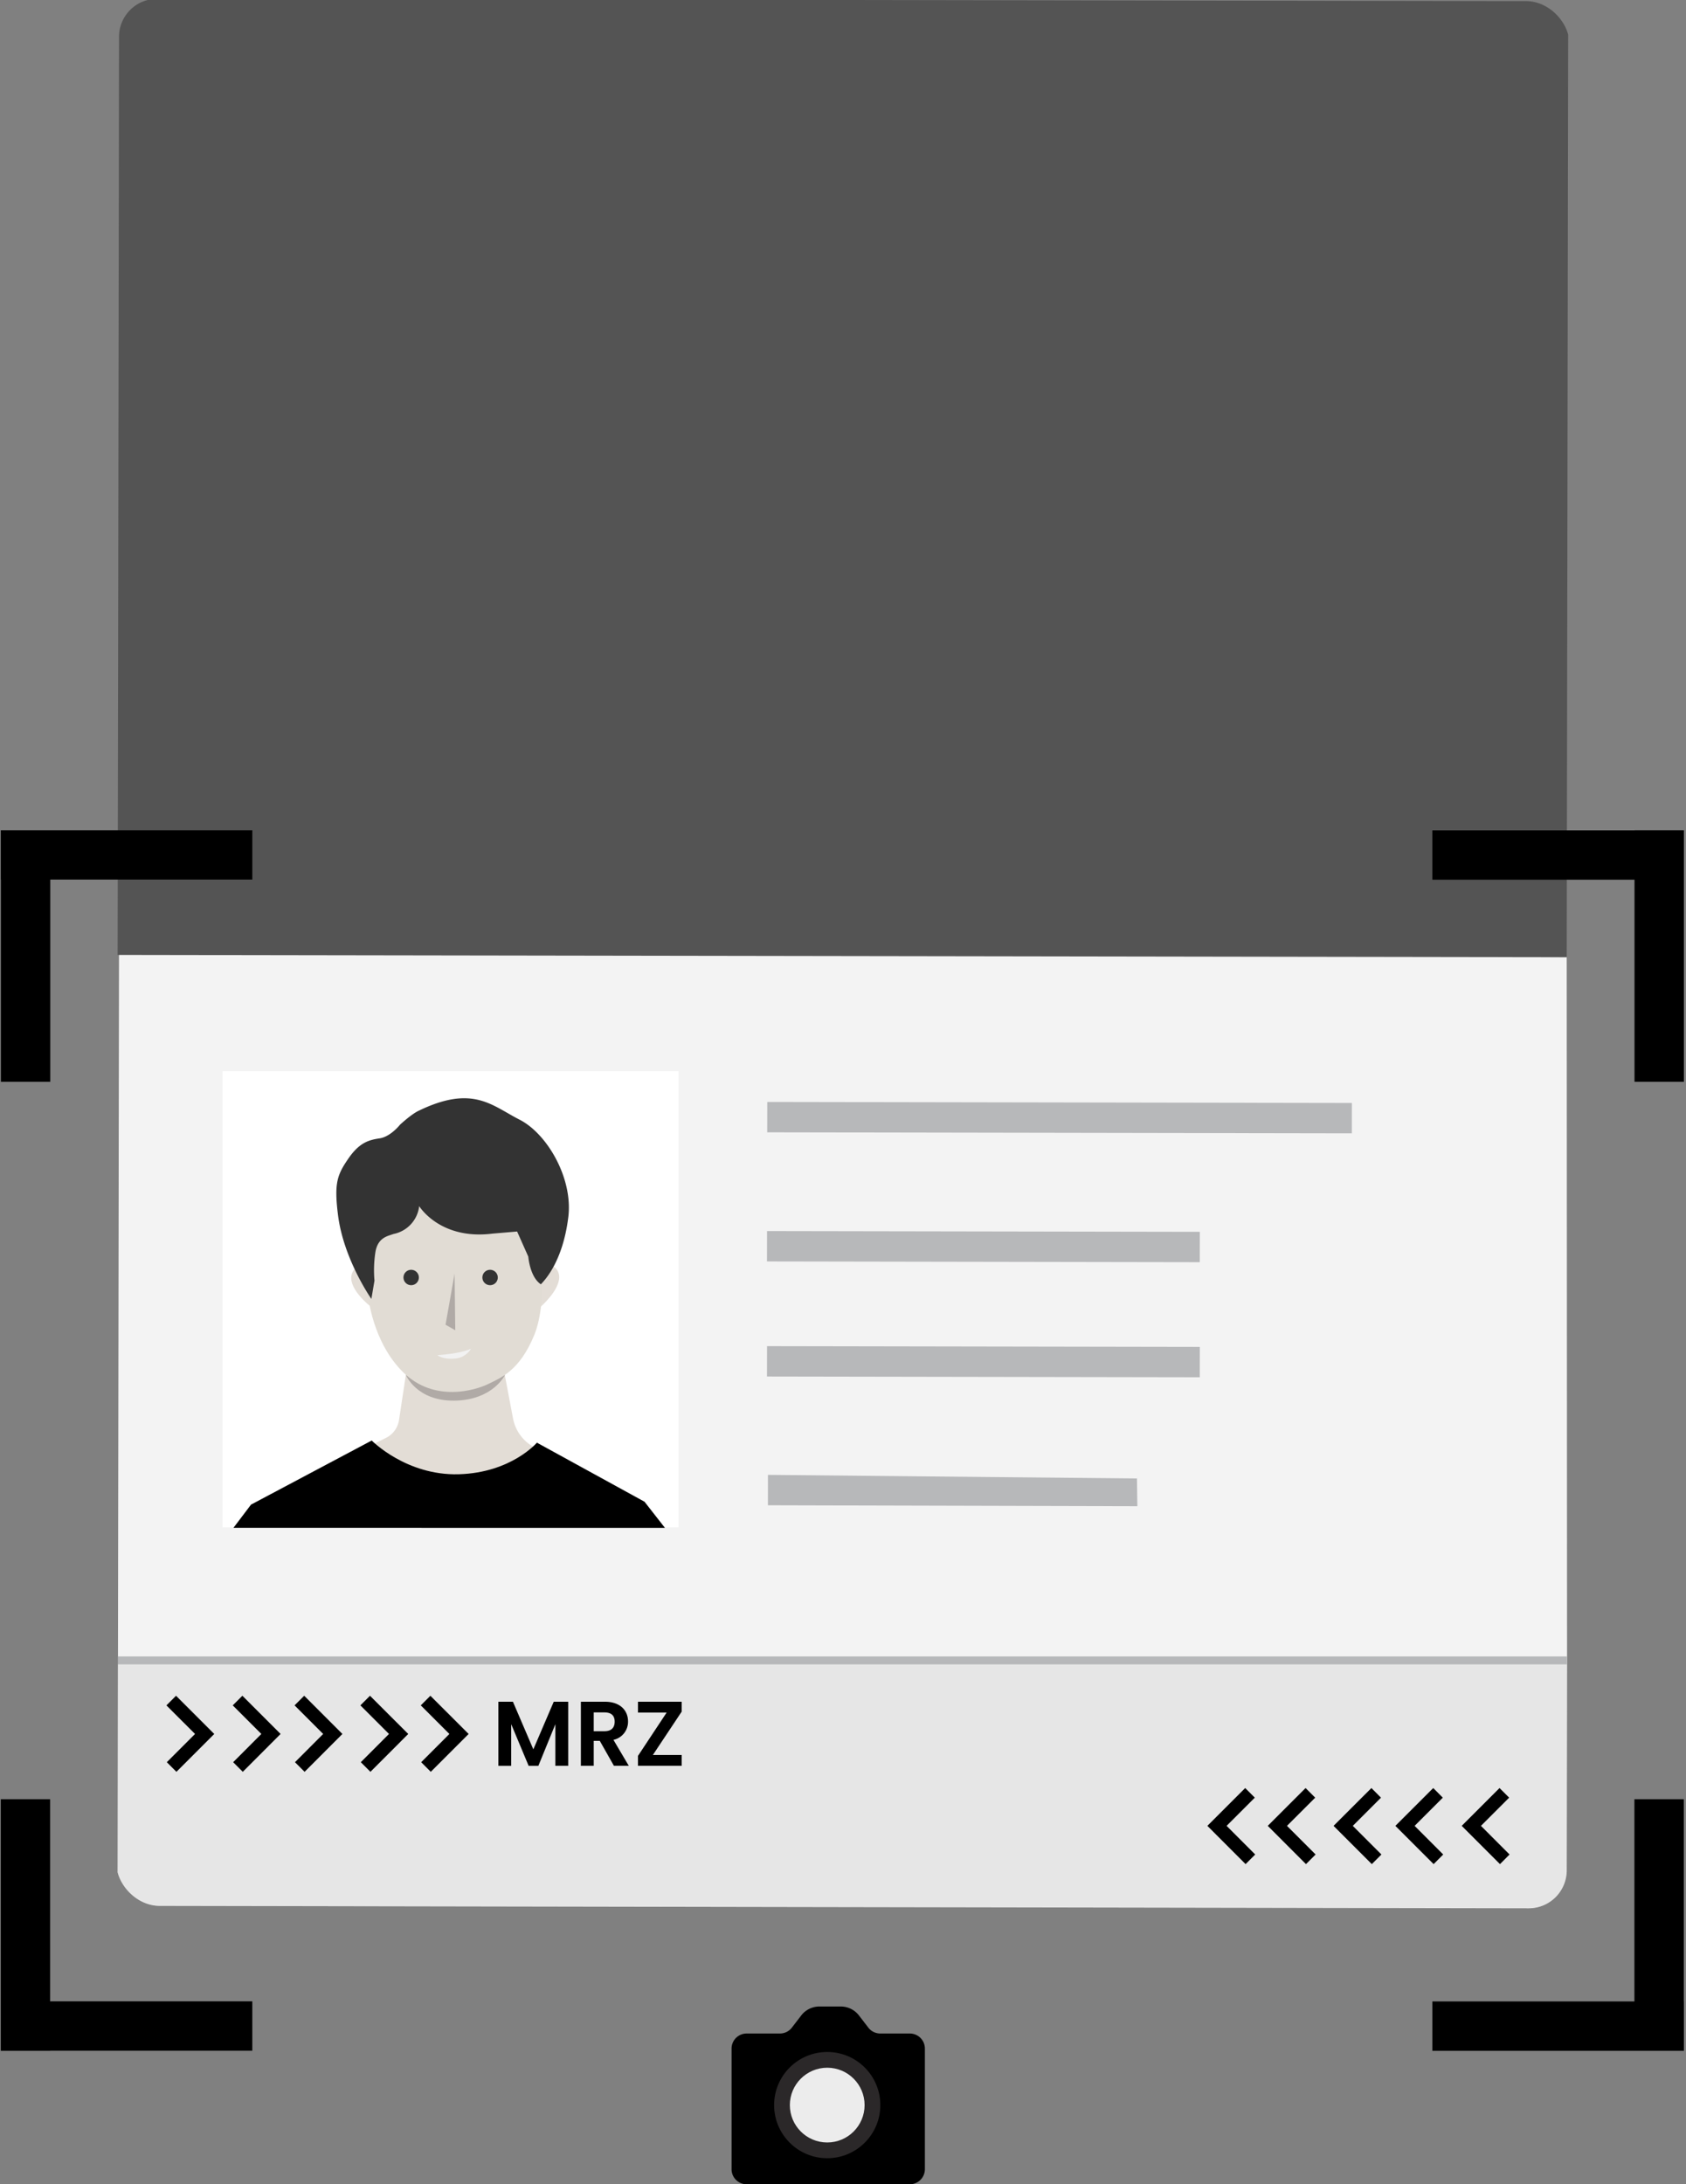 <svg id="Layer_1" data-name="Layer 1" xmlns="http://www.w3.org/2000/svg" viewBox="0 0 495.84 642.29">
  <rect x="0" y="0" width="495.84" height="642.29" fill="#808080" stroke="none"/>
  <defs>
    <style>
      .passport-capture-1 {
        fill: #f3f3f3;
      }

      .passport-capture-2 {
        fill: #545454;
      }

      .passport-capture-3 {
        fill: #c9c9c9;
        opacity: 0.31;
      }

      .passport-capture-4 {
        fill: #b7b8ba;
      }

      .passport-capture-5 {
        fill: #fff;
      }

      .passport-capture-6 {
        fill: #e3ddd6;
      }

      .passport-capture-7 {
        fill: #b0aaa6;
      }

      .passport-capture-8 {
        fill: #e1dcd4;
      }

      .passport-capture-9 {
        fill: currentColor;
      }

      .passport-capture-10 {
        fill: #333;
      }

      .passport-capture-11 {
        fill: #f2f2f2;
      }

      .passport-capture-12 {
        fill: #2b2829;
      }

      .passport-capture-13 {
        fill: #ececec;
      }
    </style>
  </defs>
  <path class="passport-capture-1" d="M460.76,281.47l.1,208-.1,60.52a11.17,11.17,0,0,1-11.19,11.15L47,560.43c-6.17,0-11.16-5-12.41-9.88l.1-61.12L35,279.29Z"/>
  <path class="passport-capture-2" d="M34.59,280.8l.33-209.47L35,10.81A11.17,11.17,0,0,1,46.21-.34L448.78.33c6.17,0,11.16,5,12.41,9.88l-.1,61.12-.33,210.14Z"/>
  <path class="passport-capture-3" d="M460.86,489.43l-.1,60.52a11.17,11.17,0,0,1-11.19,11.15L47,560.43c-6.17,0-11.16-5-12.41-9.88V489.43Z"/>
  <rect class="passport-capture-4" x="34.69" y="487.08" width="426.17" height="2.35"/>
  <g>
    <rect class="passport-capture-4" x="307.13" y="242.66" width="8.93" height="171.93" transform="translate(-17.56 639.67) rotate(-89.9)"/>
    <polygon class="passport-capture-4" points="334.49 442.91 225.84 442.63 225.85 433.69 334.37 434.75 334.49 442.91"/>
    <g>
      <rect class="passport-capture-4" x="284.73" y="302.91" width="8.93" height="127.28" transform="translate(-77.84 655.13) rotate(-89.9)"/>
      <rect class="passport-capture-4" x="284.73" y="336.74" width="8.93" height="127.28" transform="translate(-111.67 688.91) rotate(-89.9)"/>
    </g>
  </g>
  <rect class="passport-capture-5" x="65.43" y="314.98" width="134.13" height="134.13"/>
  <g>
    <path class="passport-capture-6" d="M120.08,399.54l-2.73,18a7,7,0,0,1-3.71,5.21l-23.39,11.7,83.79.67-17.26-9.73a12.18,12.18,0,0,1-5.92-8.38l-3.19-16.85Z"/>
    <path class="passport-capture-7" d="M119.36,404.28s3.12,7.78,14.4,7.58,14.75-7.55,14.75-7.55Z"/>
    <path class="passport-capture-6" d="M159.24,371.53s5-.22,5.21,3.83-5.56,9-5.56,9Z"/>
    <path class="passport-capture-6" d="M108.86,371.89s-4.94-.67-5.53,3.35,5.44,8.76,5.44,8.76Z"/>
    <path class="passport-capture-8" d="M108.26,373.85V381s1.23,13.68,10.4,22.61,21.28,5.15,24.92,3.36,9.25-3.86,13.56-14.45,1.45-29.38,1.45-29.38-1-16.4-8.78-18.49-24.75-4.17-32.21,1.79S108.26,373.85,108.26,373.85Z"/>
    <polygon class="passport-capture-7" points="133.69 374.51 131.03 389.54 133.89 391.17 133.69 374.51"/>
    <path class="passport-capture-9" d="M68.66,449.26l5.16-6.82,35.5-18.85s10.13,10.35,25.58,9.92,23-9.29,23-9.29l31.65,17.37,6,7.68Z"/>
    <circle class="passport-capture-10" cx="120.92" cy="375.65" r="2.27"/>
    <circle class="passport-capture-10" cx="144.13" cy="375.65" r="2.27"/>
    <path class="passport-capture-11" d="M128.64,398.48s6.6-.35,9.88-1.89a6,6,0,0,1-4.94,2.91C130,399.78,128.64,398.48,128.64,398.48Z"/>
    <path class="passport-capture-10" d="M99.41,357.33c-1.19-9.44-.23-11.87,3-16.59s6-5.53,9.22-6,6-4,6-4,3.4-3.2,5.65-4.19c15.82-7.62,21.42-1.43,29.52,2.69s15.73,17.19,14.34,28.6-5.65,17.34-8.08,19.81c-3.25-2.17-3.69-8.13-3.69-8.13l-3.29-7.39-7.27.62c-15.47,1.93-21.53-8.09-21.53-8.09a9.44,9.44,0,0,1-7.58,8.2c-1.56.61-4.71.95-5.34,5.63a35,35,0,0,0-.23,8.09l-.91,5.37S101.06,370.36,99.41,357.33Z"/>
  </g>
  <g>
    <polygon class="passport-capture-9" points="421.62 548.15 410.37 536.9 421.5 525.78 424.32 528.61 416.03 536.9 424.44 545.32 421.62 548.15"/>
    <polygon class="passport-capture-9" points="441.13 548.15 429.88 536.9 441 525.78 443.83 528.61 435.54 536.9 443.95 545.32 441.13 548.15"/>
    <polygon class="passport-capture-9" points="403.44 548.15 392.19 536.9 403.32 525.78 406.14 528.61 397.85 536.9 406.27 545.32 403.44 548.15"/>
    <polygon class="passport-capture-9" points="384.08 548.15 372.84 536.9 383.96 525.78 386.79 528.61 378.49 536.9 386.91 545.32 384.08 548.15"/>
    <polygon class="passport-capture-9" points="366.32 548.15 355.08 536.9 366.2 525.78 369.03 528.61 360.74 536.9 369.15 545.32 366.32 548.15"/>
    <polygon class="passport-capture-9" points="71.28 498.64 82.52 509.88 71.4 521.01 68.57 518.18 76.86 509.88 68.45 501.47 71.28 498.64"/>
    <polygon class="passport-capture-9" points="51.77 498.64 63.01 509.88 51.89 521.01 49.06 518.18 57.36 509.88 48.94 501.47 51.77 498.64"/>
    <polygon class="passport-capture-9" points="89.46 498.64 100.7 509.88 89.58 521.01 86.75 518.18 95.04 509.88 86.63 501.47 89.46 498.64"/>
    <polygon class="passport-capture-9" points="108.81 498.64 120.06 509.88 108.94 521.01 106.11 518.18 114.4 509.88 105.99 501.47 108.81 498.64"/>
    <polygon class="passport-capture-9" points="126.57 498.64 137.82 509.88 126.69 521.01 123.87 518.18 132.16 509.88 123.75 501.47 126.57 498.64"/>
    <g>
      <path class="passport-capture-9" d="M146.56,500.4h4.29l6,14,6-14h4.26v18.84h-3.78V507l-5,12.25h-2.86L150.34,507v12.25h-3.78Z"/>
      <path class="passport-capture-9" d="M177.9,500.4c4.54,0,6.8,2.62,6.8,5.78a5.44,5.44,0,0,1-4.29,5.43l4.51,7.63h-4.37l-4.16-7.34h-1.78v7.34h-3.78V500.4Zm-.13,3.14h-3.16v5.53h3.16c2.1,0,3-1.11,3-2.81S179.87,503.54,177.77,503.54Z"/>
      <path class="passport-capture-9" d="M200.47,503.32,192,516.06h8.47v3.18H187.62v-2.91l8.43-12.74h-8.43V500.4h12.85Z"/>
    </g>
  </g>
  <path class="passport-capture-9" d="M272,602.4v35.46a4.43,4.43,0,0,1-4.43,4.43h-48a4.42,4.42,0,0,1-4.42-4.42V602.4a4.43,4.43,0,0,1,4.43-4.44h9.78a4.43,4.43,0,0,0,3.53-1.74l2.74-3.56a6.73,6.73,0,0,1,5.35-2.64h6.29a6.74,6.74,0,0,1,5.35,2.64l2.74,3.56a4.42,4.42,0,0,0,3.52,1.74h8.73A4.43,4.43,0,0,1,272,602.4Z"/>
  <circle class="passport-capture-12" cx="243.28" cy="619.01" r="15.62"/>
  <circle class="passport-capture-13" cx="243.28" cy="619.01" r="10.99"/>
  <g>
    <polygon class="passport-capture-9" points="74.2 244.13 14.78 244.13 0.26 244.13 0.23 244.13 0.23 258.64 0.26 258.64 0.26 318.1 14.78 318.1 14.78 258.64 74.2 258.64 74.2 244.13"/>
    <polygon class="passport-capture-9" points="495.22 318.1 495.22 258.68 495.22 244.16 495.22 244.13 480.7 244.13 480.7 244.16 421.24 244.16 421.24 258.68 480.7 258.68 480.7 318.1 495.22 318.1"/>
    <polygon class="passport-capture-9" points="421.24 603.05 480.67 603.05 495.19 603.05 495.22 603.05 495.22 588.53 495.19 588.53 495.19 529.07 480.67 529.07 480.67 588.53 421.24 588.53 421.24 603.05"/>
    <polygon class="passport-capture-9" points="0.23 529.07 0.23 588.5 0.23 603.02 0.23 603.05 14.74 603.05 14.74 603.02 74.2 603.02 74.2 588.5 14.74 588.5 14.74 529.07 0.23 529.07"/>
  </g>
</svg>
